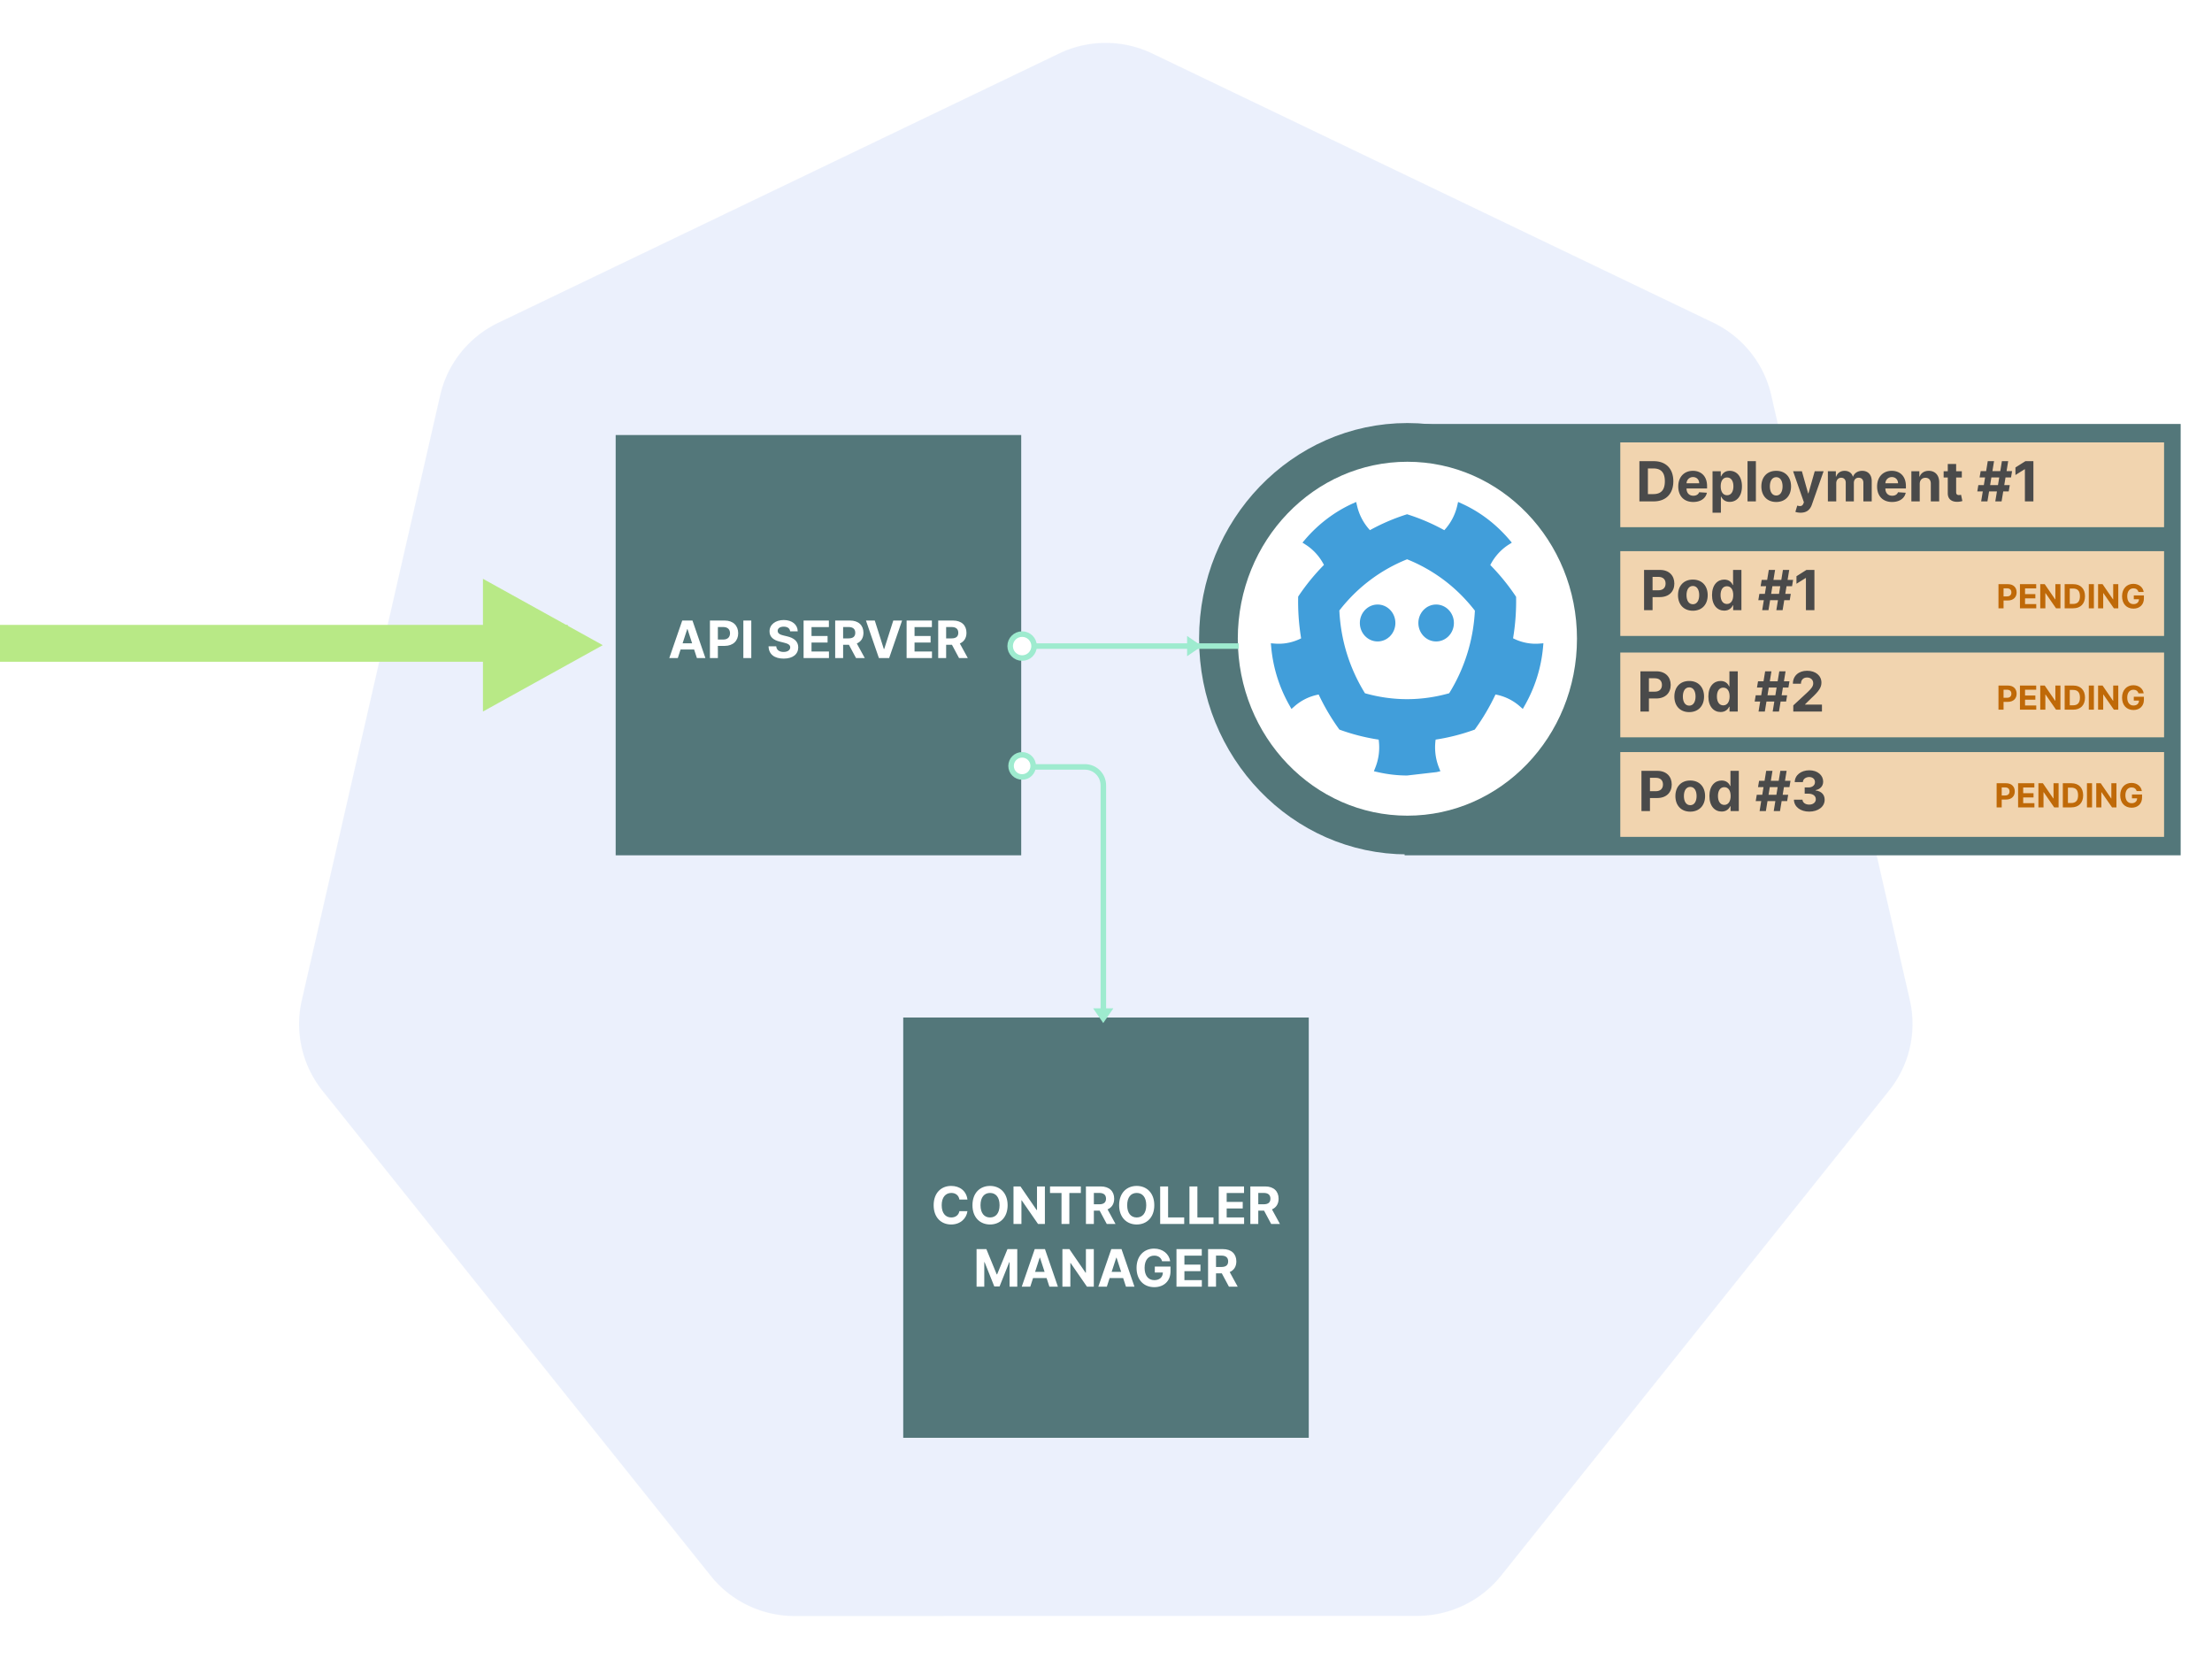 <svg viewBox="0 0 1200 900" fill="none" xmlns="http://www.w3.org/2000/svg"><path fill="#fff" d="M0 0h1200v900H0z"></path><path d="M596.867 23.327a58.352 58.352 0 00-22.301 5.67L270.263 175.106c-15.954 7.656-27.543 22.137-31.485 39.342l-75.073 328.196a57.83 57.83 0 007.9 44.466 57.672 57.672 0 003.308 4.615L385.54 854.884c11.044 13.794 27.789 21.826 45.495 21.823l337.773-.079c17.7.013 34.444-8.004 45.496-21.783l210.546-263.198a57.858 57.858 0 0011.25-49.081L960.91 214.37c-3.942-17.206-15.531-31.686-31.485-39.343L625.083 28.997a58.359 58.359 0 00-28.216-5.67z" fill="#326CE5" stroke="#fff" stroke-width=".5" opacity=".1"></path><path fill-rule="evenodd" clip-rule="evenodd" d="M490 552h220v228H490V552z" fill="#53777A"></path><path d="M524.827 650.766c-.567-4.704-4.126-7.408-8.839-7.408-5.38 0-9.486 3.798-9.486 10.46 0 6.642 4.037 10.46 9.486 10.46 5.22 0 8.372-3.47 8.839-7.218l-4.355-.02c-.408 2.177-2.118 3.43-4.415 3.43-3.092 0-5.19-2.297-5.19-6.652 0-4.236 2.068-6.652 5.22-6.652 2.357 0 4.057 1.362 4.385 3.6h4.355zm21.8 3.052c0-6.662-4.136-10.46-9.535-10.46-5.429 0-9.536 3.798-9.536 10.46 0 6.632 4.107 10.46 9.536 10.46 5.399 0 9.535-3.798 9.535-10.46zm-4.365 0c0 4.316-2.048 6.652-5.17 6.652-3.132 0-5.17-2.336-5.17-6.652 0-4.315 2.038-6.652 5.17-6.652 3.122 0 5.17 2.337 5.17 6.652zm24.587-10.182h-4.285v12.807h-.179l-8.79-12.807h-3.778V664h4.305v-12.817h.149l8.86 12.817h3.718v-20.364zm2.782 3.55h6.234V664h4.256v-16.814h6.234v-3.55h-16.724v3.55zM589.11 664h4.305v-7.219h3.142l3.858 7.219h4.753l-4.325-7.915c2.316-.994 3.599-3.013 3.599-5.797 0-4.047-2.675-6.652-7.298-6.652h-8.034V664zm4.305-10.679v-6.165h2.904c2.485 0 3.688 1.104 3.688 3.132 0 2.019-1.203 3.033-3.669 3.033h-2.923zm32.783.497c0-6.662-4.137-10.46-9.536-10.46-5.429 0-9.535 3.798-9.535 10.46 0 6.632 4.106 10.46 9.535 10.46 5.399 0 9.536-3.798 9.536-10.46zm-4.365 0c0 4.316-2.049 6.652-5.171 6.652-3.132 0-5.17-2.336-5.17-6.652 0-4.315 2.038-6.652 5.17-6.652 3.122 0 5.171 2.337 5.171 6.652zM629.387 664h13.036v-3.55h-8.731v-16.814h-4.305V664zm15.887 0h13.035v-3.55h-8.73v-16.814h-4.305V664zm15.887 0h13.761v-3.55h-9.456v-4.862h8.71v-3.55h-8.71v-4.852h9.416v-3.55h-13.721V664zm17.144 0h4.305v-7.219h3.142L689.61 664h4.753l-4.325-7.915c2.317-.994 3.599-3.013 3.599-5.797 0-4.047-2.674-6.652-7.298-6.652h-8.034V664zm4.305-10.679v-6.165h2.904c2.486 0 3.689 1.104 3.689 3.132 0 2.019-1.203 3.033-3.669 3.033h-2.924zm-152.823 24.315V698h4.177v-13.304h.169l5.27 13.205h2.843l5.27-13.155h.169V698h4.176v-20.364h-5.309l-5.608 13.682h-.239l-5.608-13.682h-5.31zM558.919 698l1.511-4.643h7.348l1.511 4.643h4.614l-7.02-20.364h-5.548L554.305 698h4.614zm2.605-8.004l2.505-7.706h.159l2.506 7.706h-5.17zm31.863-12.36h-4.286v12.807h-.179l-8.79-12.807h-3.778V698h4.305v-12.817h.149l8.86 12.817h3.719v-20.364zM600.454 698l1.511-4.643h7.348l1.511 4.643h4.614l-7.02-20.364h-5.548L595.84 698h4.614zm2.605-8.004l2.505-7.706h.16l2.505 7.706h-5.17zm27.376-5.777h4.375c-.557-4.027-4.107-6.861-8.71-6.861-5.38 0-9.526 3.878-9.526 10.48 0 6.443 3.878 10.44 9.615 10.44 5.141 0 8.81-3.251 8.81-8.61v-2.566h-8.522v3.242h4.375c-.059 2.525-1.779 4.126-4.643 4.126-3.232 0-5.27-2.416-5.27-6.672 0-4.236 2.118-6.632 5.23-6.632 2.218 0 3.719 1.144 4.266 3.053zM638.233 698h13.761v-3.55h-9.456v-4.862h8.71v-3.55h-8.71v-4.852h9.416v-3.55h-13.721V698zm17.144 0h4.306v-7.219h3.142l3.858 7.219h4.753l-4.326-7.915c2.317-.994 3.6-3.013 3.6-5.797 0-4.047-2.675-6.652-7.299-6.652h-8.034V698zm4.306-10.679v-6.165h2.903c2.486 0 3.689 1.104 3.689 3.132 0 2.019-1.203 3.033-3.669 3.033h-2.923z" fill="#fff"></path><path fill-rule="evenodd" clip-rule="evenodd" d="M327 350l-65 36v-72l65 36z" fill="#B8E986"></path><path fill-rule="evenodd" clip-rule="evenodd" d="M0 359v-20h308v20H0z" fill="#B8E986"></path><path fill-rule="evenodd" clip-rule="evenodd" d="M334 236h220v228H334V236z" fill="#53777A"></path><path d="M367.7 357l1.511-4.643h7.348L378.07 357h4.614l-7.02-20.364h-5.548L363.086 357h4.614zm2.605-8.004l2.506-7.706h.159l2.505 7.706h-5.17zm14.83 8.004h4.306v-6.602h3.619c4.683 0 7.408-2.794 7.408-6.861 0-4.047-2.675-6.901-7.299-6.901h-8.034V357zm4.306-10.053v-6.791h2.903c2.486 0 3.689 1.353 3.689 3.381 0 2.018-1.203 3.41-3.669 3.41h-2.923zm18.128-10.311h-4.305V357h4.305v-20.364zm21.07 5.857h4.126c-.059-3.629-3.042-6.135-7.576-6.135-4.465 0-7.736 2.466-7.716 6.165-.01 3.003 2.108 4.723 5.548 5.548l2.217.557c2.218.537 3.451 1.173 3.461 2.545-.01 1.492-1.422 2.506-3.61 2.506-2.237 0-3.848-1.034-3.987-3.072h-4.166c.109 4.404 3.261 6.681 8.203 6.681 4.972 0 7.895-2.376 7.905-6.105-.01-3.39-2.565-5.19-6.105-5.986l-1.83-.437c-1.77-.408-3.251-1.064-3.221-2.526 0-1.312 1.163-2.277 3.271-2.277 2.058 0 3.321.935 3.48 2.536zM435.94 357h13.761v-3.55h-9.456v-4.862h8.71v-3.55h-8.71v-4.852h9.416v-3.55H435.94V357zm17.144 0h4.306v-7.219h3.142L464.39 357h4.753l-4.326-7.915c2.317-.994 3.6-3.013 3.6-5.797 0-4.047-2.675-6.652-7.299-6.652h-8.034V357zm4.306-10.679v-6.165h2.903c2.486 0 3.689 1.104 3.689 3.132 0 2.019-1.203 3.033-3.669 3.033h-2.923zm17.174-9.685h-4.783l7.03 20.364h5.549l7.019-20.364h-4.772l-4.932 15.472h-.189l-4.922-15.472zM491.83 357h13.762v-3.55h-9.456v-4.862h8.71v-3.55h-8.71v-4.852h9.416v-3.55H491.83V357zm17.145 0h4.305v-7.219h3.142L520.28 357h4.753l-4.325-7.915c2.317-.994 3.599-3.013 3.599-5.797 0-4.047-2.674-6.652-7.298-6.652h-8.034V357zm4.305-10.679v-6.165h2.904c2.486 0 3.689 1.104 3.689 3.132 0 2.019-1.203 3.033-3.669 3.033h-2.924z" fill="#fff"></path><path fill="#53777A" d="M762 230h421v234H762z"></path><path fill="#F1D4AF" d="M879 240h295v46H879z"></path><path d="M897.104 272c6.648 0 10.675-4.112 10.675-10.93 0-6.797-4.027-10.888-10.611-10.888h-7.798V272h7.734zm-3.121-3.952v-13.914h2.94c4.091 0 6.254 2.088 6.254 6.936 0 4.868-2.163 6.978-6.264 6.978h-2.93zm24.585 4.272c4.049 0 6.776-1.971 7.415-5.008l-4.197-.276c-.458 1.246-1.63 1.896-3.143 1.896-2.269 0-3.708-1.502-3.708-3.942v-.011h11.144v-1.246c0-5.561-3.367-8.31-7.692-8.31-4.815 0-7.937 3.42-7.937 8.47 0 5.188 3.079 8.427 8.118 8.427zm-3.633-10.153c.096-1.864 1.513-3.356 3.527-3.356 1.971 0 3.334 1.406 3.345 3.356h-6.872zm14.106 15.969h4.538v-8.757h.138c.629 1.364 2.003 2.887 4.645 2.887 3.729 0 6.637-2.951 6.637-8.427 0-5.625-3.036-8.416-6.626-8.416-2.738 0-4.048 1.63-4.656 2.962h-.202v-2.749h-4.474v22.5zm4.442-14.318c0-2.919 1.236-4.783 3.441-4.783 2.248 0 3.441 1.949 3.441 4.783 0 2.855-1.214 4.837-3.441 4.837-2.184 0-3.441-1.918-3.441-4.837zm19.08-13.636h-4.538V272h4.538v-21.818zm11.029 22.138c4.965 0 8.054-3.399 8.054-8.438 0-5.071-3.089-8.459-8.054-8.459-4.964 0-8.054 3.388-8.054 8.459 0 5.039 3.09 8.438 8.054 8.438zm.022-3.516c-2.291 0-3.463-2.099-3.463-4.954 0-2.855 1.172-4.964 3.463-4.964 2.247 0 3.419 2.109 3.419 4.964 0 2.855-1.172 4.954-3.419 4.954zm13.228 9.332c3.378 0 5.167-1.725 6.094-4.368l6.36-18.11-4.804-.022-3.42 12.017h-.171l-3.387-12.017h-4.773l5.87 16.833-.266.692c-.597 1.534-1.737 1.609-3.335 1.119l-1.023 3.388c.65.277 1.705.468 2.855.468zM991.619 272h4.538v-9.822c0-1.812 1.151-3.015 2.663-3.015 1.49 0 2.49 1.022 2.49 2.631V272h4.4v-9.993c0-1.694.97-2.844 2.62-2.844 1.45 0 2.54.905 2.54 2.727V272h4.53v-11.005c0-3.548-2.11-5.572-5.16-5.572-2.4 0-4.26 1.225-4.93 3.1h-.17c-.52-1.896-2.2-3.1-4.44-3.1-2.21 0-3.882 1.172-4.564 3.1h-.192v-2.887h-4.325V272zm34.821.32c4.05 0 6.77-1.971 7.41-5.008l-4.19-.276c-.46 1.246-1.63 1.896-3.15 1.896-2.27 0-3.7-1.502-3.7-3.942v-.011h11.14v-1.246c0-5.561-3.37-8.31-7.69-8.31-4.82 0-7.94 3.42-7.94 8.47 0 5.188 3.08 8.427 8.12 8.427zm-3.63-10.153c.09-1.864 1.51-3.356 3.52-3.356 1.97 0 3.34 1.406 3.35 3.356h-6.87zm18.64.373c.01-2.11 1.27-3.345 3.1-3.345 1.82 0 2.92 1.193 2.91 3.196V272h4.54v-10.419c0-3.814-2.24-6.158-5.65-6.158-2.43 0-4.19 1.193-4.92 3.1h-.19v-2.887h-4.33V272h4.54v-9.46zm22.83-6.904h-3.08v-3.92h-4.54v3.92h-2.24v3.409h2.24v8.523c-.02 3.207 2.16 4.794 5.45 4.656a8.883 8.883 0 002.47-.426l-.72-3.378c-.22.043-.7.15-1.13.15-.9 0-1.53-.341-1.53-1.598v-7.927h3.08v-3.409zM1082.44 272h3.41l.89-5.412h2.98l.57-3.409h-2.99l.68-4.176h2.99l.57-3.409h-2.99l.88-5.412h-3.41l-.88 5.412h-4.26l.88-5.412h-3.41l-.88 5.412h-2.97l-.58 3.409h2.98l-.68 4.176h-2.98l-.56 3.409h2.98l-.89 5.412h3.41l.89-5.412h4.26l-.89 5.412zm-2.81-8.821l.68-4.176h4.27l-.69 4.176h-4.26zm23.48-12.997h-4.34l-5.4 3.42v4.09l5-3.132h.13V272h4.61v-21.818z" fill="#4A4A4A"></path><path fill="#F1D4AF" d="M879 299h295v46H879z"></path><path d="M891.896 331h4.613v-7.074h3.878c5.018 0 7.937-2.993 7.937-7.351 0-4.336-2.866-7.393-7.82-7.393h-8.608V331zm4.613-10.771v-7.276h3.111c2.663 0 3.952 1.449 3.952 3.622 0 2.163-1.289 3.654-3.931 3.654h-3.132zm21.856 11.091c4.964 0 8.054-3.399 8.054-8.438 0-5.071-3.09-8.459-8.054-8.459-4.965 0-8.054 3.388-8.054 8.459 0 5.039 3.089 8.438 8.054 8.438zm.021-3.516c-2.29 0-3.462-2.099-3.462-4.954 0-2.855 1.172-4.964 3.462-4.964 2.248 0 3.42 2.109 3.42 4.964 0 2.855-1.172 4.954-3.42 4.954zm17.014 3.462c2.642 0 4.016-1.523 4.644-2.887h.192V331h4.475v-21.818h-4.528v8.203h-.139c-.607-1.332-1.917-2.962-4.655-2.962-3.59 0-6.627 2.791-6.627 8.416 0 5.476 2.909 8.427 6.638 8.427zm1.438-3.611c-2.227 0-3.441-1.982-3.441-4.837 0-2.834 1.193-4.783 3.441-4.783 2.205 0 3.441 1.864 3.441 4.783 0 2.919-1.257 4.837-3.441 4.837zM963.652 331h3.409l.885-5.412h2.983l.564-3.409h-2.983l.682-4.176h2.983l.575-3.409h-2.993l.884-5.412h-3.409l-.884 5.412h-4.262l.885-5.412h-3.41l-.884 5.412h-2.972l-.575 3.409h2.983l-.682 4.176h-2.983l-.565 3.409h2.983l-.884 5.412h3.409l.884-5.412h4.262l-.885 5.412zm-2.812-8.821l.682-4.176h4.261l-.682 4.176h-4.261zm23.477-12.997h-4.336l-5.401 3.42v4.09l4.997-3.132h.127V331h4.613v-21.818z" fill="#4A4A4A"></path><path d="M1084.16 330h2.76v-4.244h2.33c3.01 0 4.76-1.796 4.76-4.411 0-2.601-1.72-4.436-4.69-4.436h-5.16V330zm2.76-6.462v-4.366h1.87c1.6 0 2.37.869 2.37 2.173 0 1.298-.77 2.193-2.36 2.193h-1.88zm8.89 6.462h8.85v-2.282h-6.08v-3.126h5.6v-2.282h-5.6v-3.119h6.05v-2.282h-8.82V330zm21.97-13.091h-2.75v8.233h-.12l-5.65-8.233h-2.43V330h2.77v-8.239h.09l5.7 8.239h2.39v-13.091zm6.93 13.091c3.99 0 6.4-2.467 6.4-6.558 0-4.078-2.41-6.533-6.36-6.533h-4.68V330h4.64zm-1.87-2.371v-8.348h1.76c2.45 0 3.75 1.252 3.75 4.161 0 2.921-1.3 4.187-3.76 4.187h-1.75zm13.09-10.72h-2.77V330h2.77v-13.091zm13.23 0h-2.76v8.233h-.11l-5.65-8.233h-2.43V330h2.77v-8.239h.09l5.7 8.239h2.39v-13.091zm10.96 4.232h2.82c-.36-2.589-2.64-4.411-5.6-4.411-3.46 0-6.13 2.493-6.13 6.737 0 4.142 2.5 6.712 6.19 6.712 3.3 0 5.66-2.09 5.66-5.536v-1.649h-5.48v2.084h2.81c-.04 1.624-1.14 2.653-2.98 2.653-2.08 0-3.39-1.553-3.39-4.289 0-2.723 1.36-4.264 3.36-4.264 1.43 0 2.39.735 2.74 1.963z" fill="#BF6908"></path><path fill="#F1D4AF" d="M879 354h295v46H879z"></path><path d="M889.92 386h4.613v-7.074h3.878c5.017 0 7.936-2.993 7.936-7.351 0-4.336-2.865-7.393-7.819-7.393h-8.608V386zm4.613-10.771v-7.276h3.11c2.664 0 3.953 1.449 3.953 3.622 0 2.163-1.289 3.654-3.931 3.654h-3.132zm21.855 11.091c4.965 0 8.054-3.399 8.054-8.438 0-5.071-3.089-8.459-8.054-8.459-4.964 0-8.054 3.388-8.054 8.459 0 5.039 3.09 8.438 8.054 8.438zm.021-3.516c-2.29 0-3.462-2.099-3.462-4.954 0-2.855 1.172-4.964 3.462-4.964 2.248 0 3.42 2.109 3.42 4.964 0 2.855-1.172 4.954-3.42 4.954zm17.014 3.462c2.642 0 4.016-1.523 4.645-2.887h.192V386h4.474v-21.818h-4.528v8.203h-.138c-.607-1.332-1.918-2.962-4.656-2.962-3.59 0-6.626 2.791-6.626 8.416 0 5.476 2.908 8.427 6.637 8.427zm1.438-3.611c-2.226 0-3.441-1.982-3.441-4.837 0-2.834 1.193-4.783 3.441-4.783 2.205 0 3.441 1.864 3.441 4.783 0 2.919-1.257 4.837-3.441 4.837zM961.676 386h3.409l.884-5.412h2.983l.565-3.409h-2.983l.682-4.176h2.983l.575-3.409h-2.994l.884-5.412h-3.409l-.884 5.412h-4.261l.884-5.412h-3.409l-.884 5.412h-2.973l-.575 3.409h2.983l-.682 4.176h-2.983l-.564 3.409h2.983l-.885 5.412h3.409l.885-5.412h4.261l-.884 5.412zm-2.813-8.821l.682-4.176h4.261l-.681 4.176h-4.262zM972.849 386h15.554v-3.771h-9.162v-.149l3.185-3.122c4.485-4.091 5.689-6.136 5.689-8.619 0-3.781-3.09-6.455-7.766-6.455-4.581 0-7.724 2.737-7.714 7.02h4.379c-.011-2.088 1.31-3.366 3.303-3.366 1.917 0 3.345 1.193 3.345 3.11 0 1.737-1.066 2.93-3.047 4.837l-7.766 7.191V386z" fill="#4A4A4A"></path><path d="M1084.16 385h2.76v-4.244h2.33c3.01 0 4.76-1.796 4.76-4.411 0-2.601-1.72-4.436-4.69-4.436h-5.16V385zm2.76-6.462v-4.366h1.87c1.6 0 2.37.869 2.37 2.173 0 1.298-.77 2.193-2.36 2.193h-1.88zm8.89 6.462h8.85v-2.282h-6.08v-3.126h5.6v-2.282h-5.6v-3.119h6.05v-2.282h-8.82V385zm21.97-13.091h-2.75v8.233h-.12l-5.65-8.233h-2.43V385h2.77v-8.239h.09l5.7 8.239h2.39v-13.091zm6.93 13.091c3.99 0 6.4-2.467 6.4-6.558 0-4.078-2.41-6.533-6.36-6.533h-4.68V385h4.64zm-1.87-2.371v-8.348h1.76c2.45 0 3.75 1.252 3.75 4.161 0 2.921-1.3 4.187-3.76 4.187h-1.75zm13.09-10.72h-2.77V385h2.77v-13.091zm13.23 0h-2.76v8.233h-.11l-5.65-8.233h-2.43V385h2.77v-8.239h.09l5.7 8.239h2.39v-13.091zm10.96 4.232h2.82c-.36-2.589-2.64-4.411-5.6-4.411-3.46 0-6.13 2.493-6.13 6.737 0 4.142 2.5 6.712 6.19 6.712 3.3 0 5.66-2.09 5.66-5.536v-1.649h-5.48v2.084h2.81c-.04 1.624-1.14 2.653-2.98 2.653-2.08 0-3.39-1.553-3.39-4.289 0-2.723 1.36-4.264 3.36-4.264 1.43 0 2.39.735 2.74 1.963z" fill="#BF6908"></path><path fill="#F1D4AF" d="M879 408h295v46H879z"></path><path d="M890.48 440h4.613v-7.074h3.878c5.018 0 7.937-2.993 7.937-7.351 0-4.336-2.866-7.393-7.82-7.393h-8.608V440zm4.613-10.771v-7.276h3.111c2.663 0 3.952 1.449 3.952 3.622 0 2.163-1.289 3.654-3.931 3.654h-3.132zm21.856 11.091c4.964 0 8.054-3.399 8.054-8.438 0-5.071-3.09-8.459-8.054-8.459-4.965 0-8.054 3.388-8.054 8.459 0 5.039 3.089 8.438 8.054 8.438zm.021-3.516c-2.29 0-3.462-2.099-3.462-4.954 0-2.855 1.172-4.964 3.462-4.964 2.248 0 3.42 2.109 3.42 4.964 0 2.855-1.172 4.954-3.42 4.954zm17.013 3.462c2.643 0 4.017-1.523 4.645-2.887h.192V440h4.475v-21.818h-4.528v8.203h-.139c-.607-1.332-1.917-2.962-4.655-2.962-3.59 0-6.627 2.791-6.627 8.416 0 5.476 2.909 8.427 6.637 8.427zm1.439-3.611c-2.227 0-3.441-1.982-3.441-4.837 0-2.834 1.193-4.783 3.441-4.783 2.205 0 3.441 1.864 3.441 4.783 0 2.919-1.257 4.837-3.441 4.837zM962.236 440h3.409l.885-5.412h2.983l.564-3.409h-2.983l.682-4.176h2.983l.575-3.409h-2.993l.884-5.412h-3.409l-.884 5.412h-4.262l.885-5.412h-3.41l-.884 5.412h-2.972l-.575 3.409h2.983l-.682 4.176h-2.983l-.565 3.409h2.983l-.884 5.412h3.409l.884-5.412h4.262l-.885 5.412zm-2.812-8.821l.682-4.176h4.261l-.682 4.176h-4.261zm22.05 9.119c4.9 0 8.405-2.695 8.395-6.424.01-2.716-1.716-4.655-4.922-5.06v-.171c2.439-.436 4.123-2.162 4.112-4.612.011-3.442-3.004-6.147-7.521-6.147-4.475 0-7.841 2.62-7.905 6.392h4.421c.053-1.662 1.577-2.738 3.462-2.738 1.865 0 3.111 1.129 3.1 2.77.011 1.715-1.448 2.876-3.547 2.876h-2.035v3.388h2.035c2.471 0 4.016 1.236 4.006 2.993.01 1.737-1.481 2.93-3.591 2.93-2.034 0-3.558-1.065-3.643-2.663h-4.645c.075 3.814 3.484 6.466 8.278 6.466z" fill="#4A4A4A"></path><path d="M1083.16 438h2.76v-4.244h2.33c3.01 0 4.76-1.796 4.76-4.411 0-2.601-1.72-4.436-4.69-4.436h-5.16V438zm2.76-6.462v-4.366h1.87c1.6 0 2.37.869 2.37 2.173 0 1.298-.77 2.193-2.36 2.193h-1.88zm8.89 6.462h8.85v-2.282h-6.08v-3.126h5.6v-2.282h-5.6v-3.119h6.05v-2.282h-8.82V438zm21.97-13.091h-2.75v8.233h-.12l-5.65-8.233h-2.43V438h2.77v-8.239h.09l5.7 8.239h2.39v-13.091zm6.93 13.091c3.99 0 6.4-2.467 6.4-6.558 0-4.078-2.41-6.533-6.36-6.533h-4.68V438h4.64zm-1.87-2.371v-8.348h1.76c2.45 0 3.75 1.252 3.75 4.161 0 2.921-1.3 4.187-3.76 4.187h-1.75zm13.09-10.72h-2.77V438h2.77v-13.091zm13.23 0h-2.76v8.233h-.11l-5.65-8.233h-2.43V438h2.77v-8.239h.09l5.7 8.239h2.39v-13.091zm10.96 4.232h2.82c-.36-2.589-2.64-4.411-5.6-4.411-3.46 0-6.13 2.493-6.13 6.737 0 4.142 2.5 6.712 6.19 6.712 3.3 0 5.66-2.09 5.66-5.536v-1.649h-5.48v2.084h2.81c-.04 1.624-1.14 2.653-2.98 2.653-2.08 0-3.39-1.553-3.39-4.289 0-2.723 1.36-4.264 3.36-4.264 1.43 0 2.39.735 2.74 1.963z" fill="#BF6908"></path><ellipse cx="763.5" cy="346.5" rx="102.5" ry="106.5" fill="#fff" stroke="#53777A" stroke-width="21"></ellipse><path d="M756.991 337.964c0 5.54-4.32 10.021-9.644 10.021-5.329 0-9.637-4.481-9.637-10.021 0-5.517 4.309-10.016 9.637-10.016 5.324 0 9.644 4.499 9.644 10.016zm12.461.002c0 5.54 4.32 10.021 9.645 10.021 5.324 0 9.64-4.481 9.64-10.021 0-5.519-4.316-10.018-9.64-10.018-5.325 0-9.645 4.499-9.645 10.018z" fill="#419EDA"></path><path fill-rule="evenodd" clip-rule="evenodd" d="M833.068 349.232c.742 0 1.439-.028 2.134-.089l2.087-.167-.199 2.2c-1.025 11.13-4.356 21.733-9.901 31.512l-1.075 1.901-1.623-1.428a27.414 27.414 0 00-13.196-6.397 117.99 117.99 0 01-11.251 19.039c-6.806 2.475-13.898 4.324-21.219 5.427-.705 5.052-.143 10.282 1.769 15.112l.811 2.051-2.082.475-15.953 1.837c-5.261 0-10.633-.62-15.959-1.837l-2.079-.475.808-2.047c1.918-4.83 2.48-10.054 1.775-15.105-7.351-1.103-14.468-2.956-21.299-5.438a117.861 117.861 0 01-11.239-19.021 27.294 27.294 0 00-13.132 6.391l-1.623 1.431-1.08-1.906c-5.535-9.767-8.867-20.371-9.908-31.519l-.199-2.203 2.124.168c.682.059 1.384.087 2.134.087 4.272 0 8.421-1.036 12.166-2.937a122.218 122.218 0 01-1.606-22.647 116.232 116.232 0 0113.985-17.183c-2.28-4.426-5.647-8.232-9.849-10.936l-1.808-1.163 1.414-1.656c7.147-8.375 16.058-15.125 25.767-19.521l1.953-.882.501 2.153a29.165 29.165 0 006.964 13.149 109.696 109.696 0 0120.158-8.626 109.643 109.643 0 0120.189 8.644 29.161 29.161 0 006.988-13.179l.498-2.153 1.961.886c9.832 4.46 18.504 11.033 25.77 19.534l1.411 1.653-1.81 1.162c-4.215 2.715-7.592 6.543-9.876 10.993a115.748 115.748 0 0114.009 17.251c.14 7.498-.393 15.023-1.646 22.492 3.764 1.919 7.936 2.967 12.236 2.967zm-69.73 30.062c7.619 0 15.284-1.076 22.832-3.209a93.295 93.295 0 009.79-21.427c2.352-7.499 3.743-15.323 4.161-23.38-4.902-6.306-10.474-11.839-16.628-16.485a87.543 87.543 0 00-20.155-11.384 87.19 87.19 0 00-20.195 11.409c-6.129 4.621-11.677 10.111-16.555 16.378.399 8.103 1.773 15.973 4.121 23.484a93.614 93.614 0 009.779 21.405c7.554 2.133 15.21 3.209 22.85 3.209z" fill="#419EDA"></path><path d="M554 349h118v3H554v-3z" fill="#9EEBCF"></path><circle cx="554.5" cy="350.5" r="6.5" fill="#fff" stroke="#9EEBCF" stroke-width="3"></circle><path d="M652 350.5l-8 5.5v-11l8 5.5z" fill="#9EEBCF"></path><path d="M554.011 416.045h34.549c5.523 0 10 4.477 10 10v125.97" stroke="#9EEBCF" stroke-width="3"></path><circle cx="554.5" cy="415.5" r="6" fill="#fff" stroke="#9EEBCF" stroke-width="3"></circle><path fill-rule="evenodd" clip-rule="evenodd" d="M598.5 555l-5.5-8h11l-5.5 8z" fill="#9EEBCF"></path></svg>